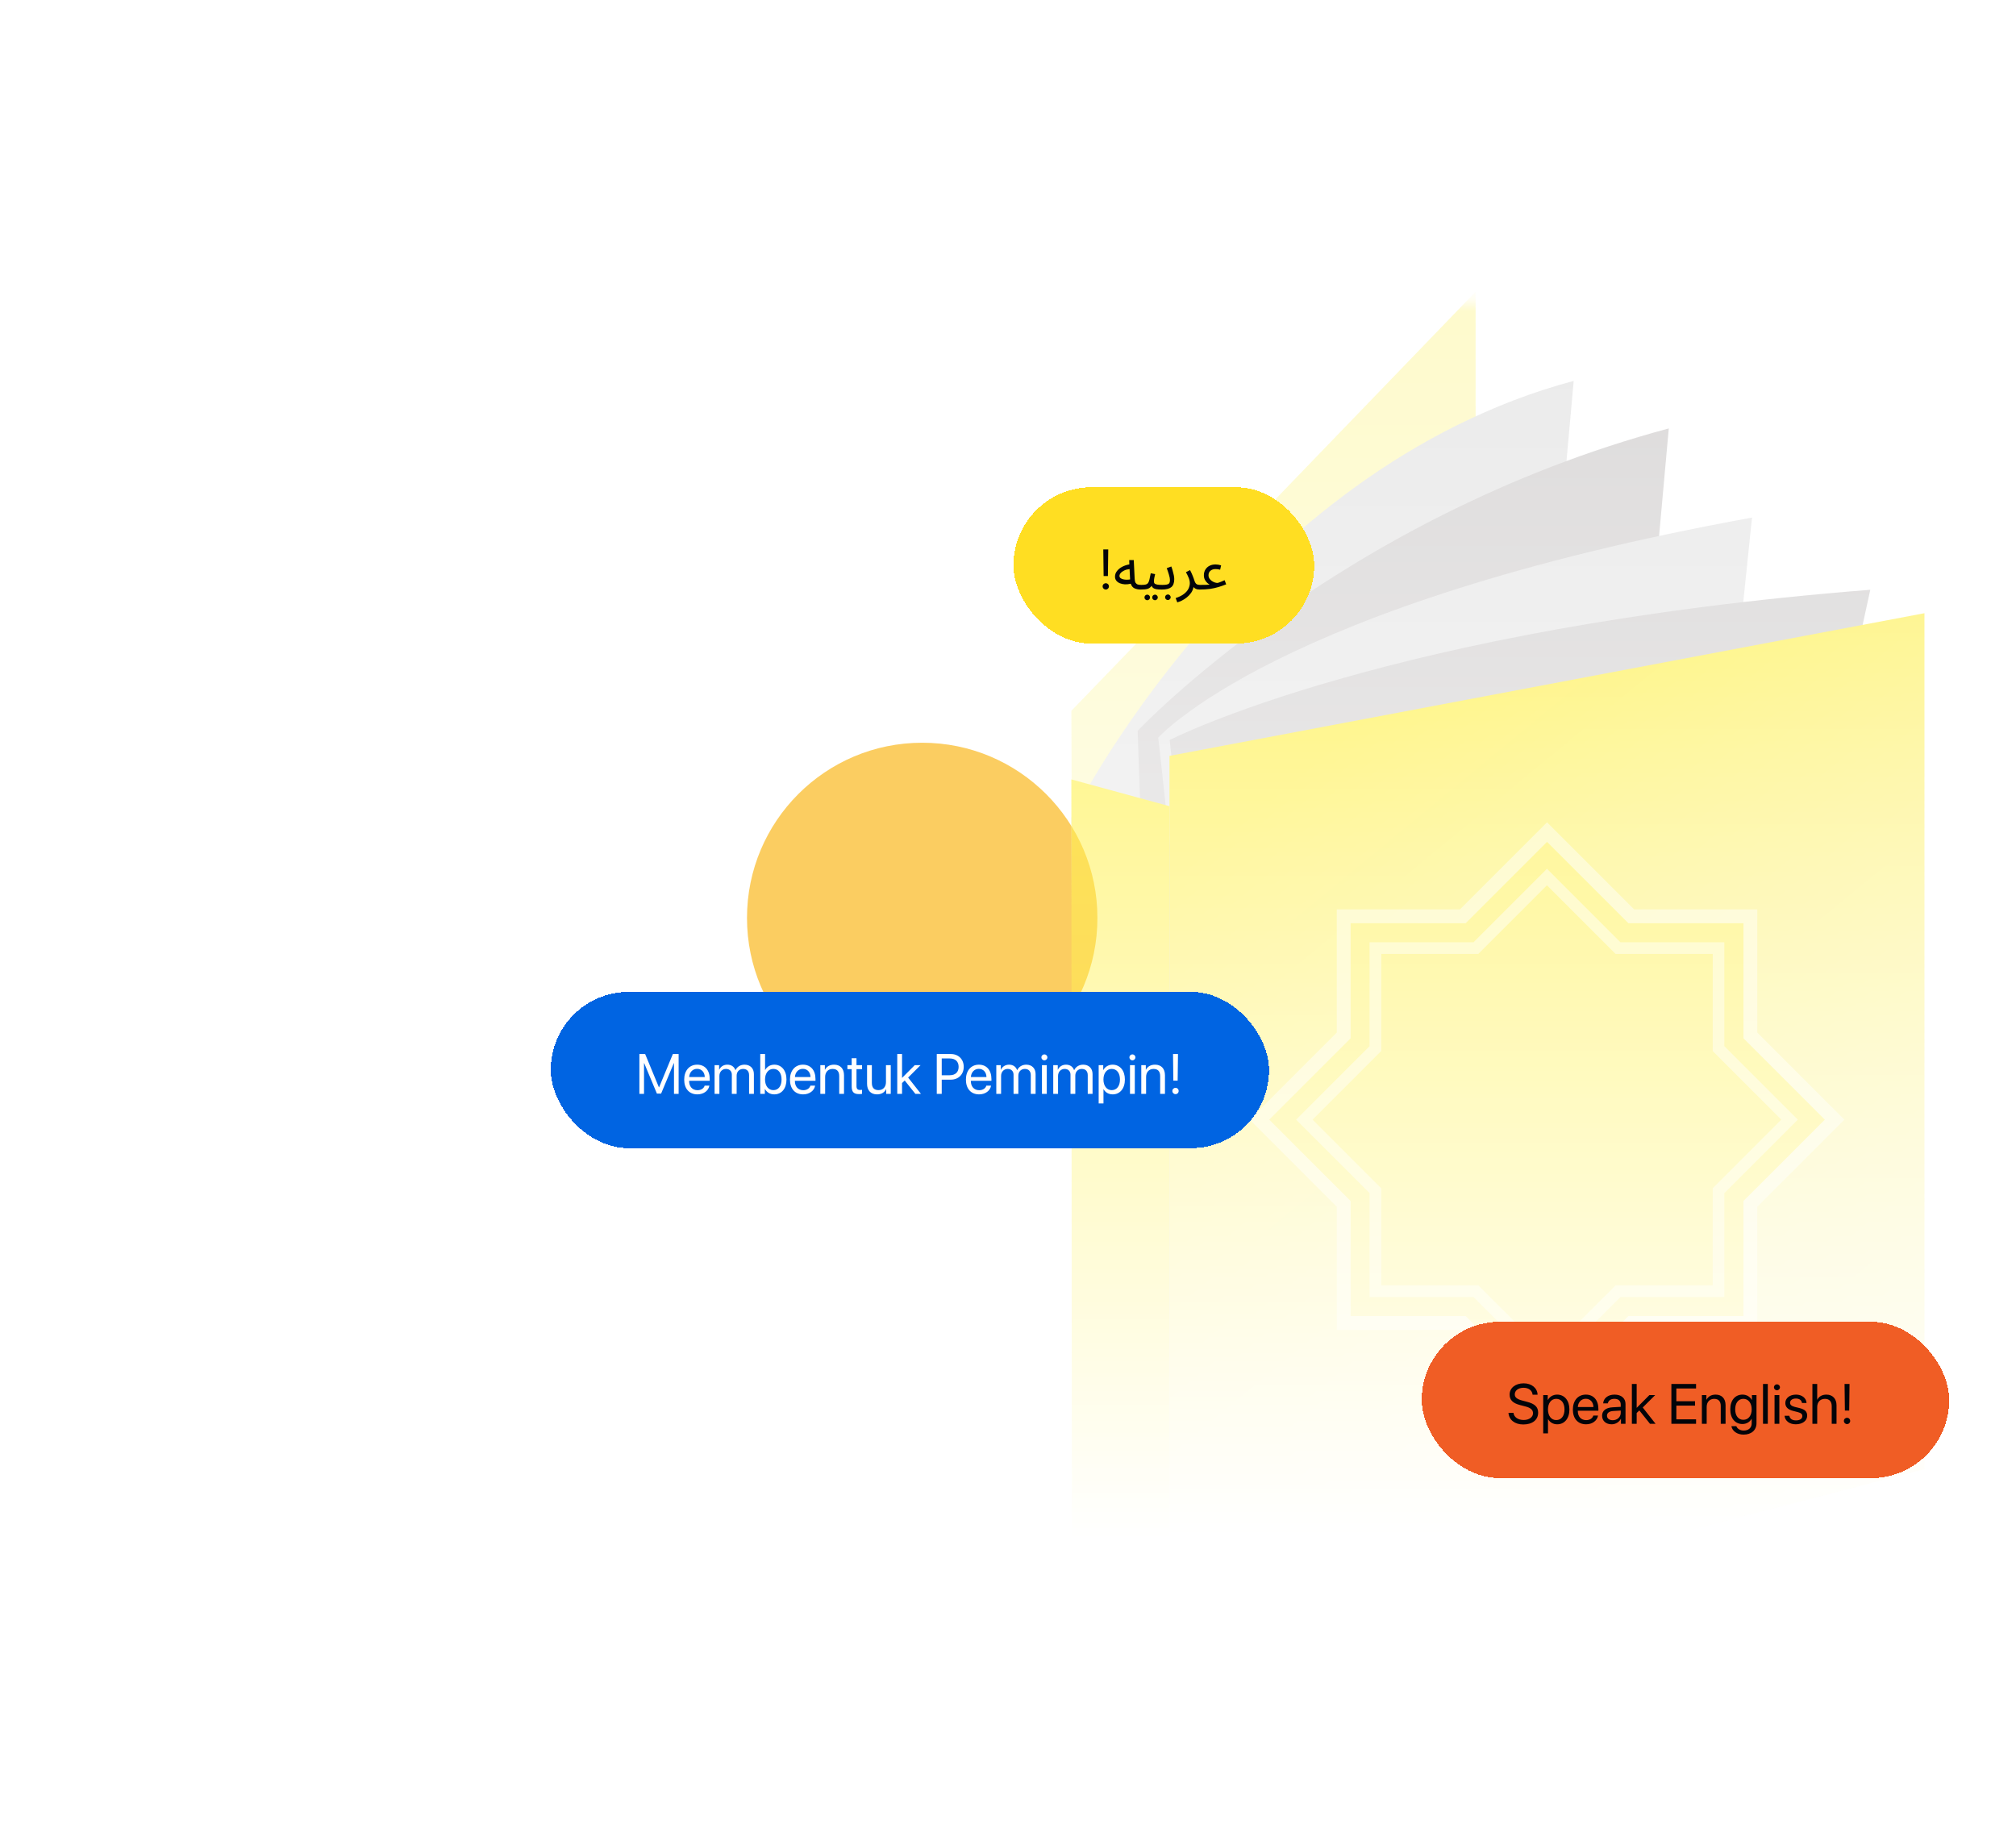 <svg width="169" height="154" viewBox="0 0 169 154" fill="none" xmlns="http://www.w3.org/2000/svg">
    <g filter="url(#filter0_f_1571_26061)">
        <ellipse cx="77.308" cy="76.95" rx="14.688" ry="14.688" fill="#FBCD61" />
    </g>
    <g filter="url(#filter1_i_1571_26061)">
        <mask id="mask0_1571_26061" style="mask-type:alpha" maskUnits="userSpaceOnUse" x="86" y="22"
            width="81" height="115">
            <rect x="86.998" y="22.75" width="79.063" height="114.005"
                fill="url(#paint0_linear_1571_26061)" />
        </mask>
        <g mask="url(#mask0_1571_26061)">
            <path d="M123.7 21.861L89.812 56.994L90.062 133.24L123.7 122.277L123.7 21.861Z"
                fill="#FEFACC" />
            <path
                d="M131.922 29.336C104.264 36.747 89.812 65.965 89.812 65.965L90.062 131.496L123.7 120.533L131.922 29.336Z"
                fill="#EAEAEA" />
            <path
                d="M139.893 33.323C112.235 40.734 95.369 58.672 95.369 58.672L98.032 135.483L131.67 124.52L139.893 33.323Z"
                fill="#DBD9D9" />
            <path
                d="M146.87 40.798C107.003 48.024 97.096 59.247 97.096 59.247L105.01 131.247L138.648 120.284L146.87 40.798Z"
                fill="#EAEAEA" />
            <path
                d="M156.784 46.848C116.392 50.026 98.053 59.438 98.053 59.438L106.034 132.626L140.605 121.28L156.784 46.848Z"
                fill="#D9D7D7" />
            <g filter="url(#filter2_i_1571_26061)">
                <path
                    d="M161.326 47.277L98.037 59.237L98.037 135.483L161.326 119.038L161.326 47.277Z"
                    fill="url(#paint1_linear_1571_26061)" />
            </g>
            <g filter="url(#filter3_i_1571_26061)">
                <path
                    d="M89.812 56.994L98.035 59.237L98.035 135.483L89.861 133.241L89.812 56.994Z"
                    fill="#FFF153" />
            </g>
            <path
                d="M136.988 73.642L147.313 73.642L147.313 83.967L154.613 91.267L147.313 98.566L147.313 108.892L136.989 108.892L129.687 116.193L122.386 108.892L112.062 108.892L112.062 98.567L104.762 91.267L112.062 83.966L112.062 73.642L122.387 73.642L129.687 66.341L136.988 73.642Z"
                fill="#FFFEF8" fill-opacity="0.48" />
            <path
                d="M136.508 74.8L146.154 74.8L146.154 84.447L152.974 91.267L146.154 98.086L146.154 107.733L136.509 107.733L129.687 114.554L122.866 107.733L113.222 107.733L113.222 98.088L106.4 91.267L113.222 84.446L113.222 74.8L122.867 74.8L129.687 67.98L136.508 74.8Z"
                fill="#FFF154" />
            <path
                d="M135.841 76.397L144.55 76.397L144.55 85.105L150.712 91.267L144.55 97.428L144.55 106.137L135.841 106.137L129.682 112.296L123.522 106.137L114.81 106.137L114.81 97.424L108.652 91.267L114.81 85.109L114.81 76.397L123.522 76.397L129.682 70.237L135.841 76.397Z"
                fill="#FFFEF8" fill-opacity="0.48" />
            <path
                d="M135.435 77.375L143.576 77.375L143.576 85.517L149.326 91.267L143.576 97.017L143.576 105.159L135.434 105.159L129.68 110.913L123.926 105.159L115.792 105.159L115.792 97.026L110.033 91.267L115.792 85.508L115.792 77.375L123.925 77.375L129.68 71.62L135.435 77.375Z"
                fill="#FFF154" />
        </g>
        <g filter="url(#filter4_di_1571_26061)">
            <rect x="84.957" y="35.586" width="25.214" height="13.107" rx="6.553" fill="#FFDE22"
                shape-rendering="crispEdges" />
            <path
                d="M92.488 40.801L92.904 40.801L92.876 43.031L92.516 43.031L92.488 40.801ZM92.696 44.163C92.548 44.163 92.432 44.047 92.432 43.899C92.432 43.748 92.548 43.635 92.696 43.635C92.846 43.635 92.96 43.748 92.96 43.899C92.96 44.047 92.846 44.163 92.696 44.163ZM95.63 44.163C95.425 44.163 95.248 44.128 95.1 44.059C94.954 43.989 94.852 43.861 94.792 43.675C94.621 43.716 94.457 43.733 94.299 43.727C94.144 43.718 94.004 43.688 93.877 43.637C93.751 43.584 93.651 43.511 93.579 43.419C93.506 43.325 93.47 43.212 93.47 43.083C93.47 42.912 93.523 42.758 93.631 42.619C93.738 42.476 93.883 42.356 94.067 42.258C94.25 42.161 94.452 42.093 94.673 42.055L94.659 41.695L95.043 41.695L95.118 43.258C95.125 43.407 95.15 43.519 95.194 43.595C95.242 43.667 95.305 43.716 95.384 43.741C95.466 43.764 95.564 43.775 95.678 43.775C95.744 43.775 95.791 43.794 95.82 43.831C95.851 43.866 95.867 43.909 95.867 43.959C95.867 44.01 95.845 44.057 95.801 44.102C95.757 44.143 95.7 44.163 95.63 44.163ZM93.844 43.021C93.844 43.094 93.872 43.154 93.929 43.201C93.989 43.249 94.065 43.283 94.157 43.306C94.248 43.328 94.345 43.339 94.446 43.339C94.55 43.339 94.646 43.331 94.735 43.315L94.692 42.448C94.512 42.467 94.359 42.508 94.233 42.571C94.106 42.631 94.01 42.702 93.944 42.784C93.877 42.863 93.844 42.942 93.844 43.021ZM95.632 44.163L95.679 43.775C95.837 43.775 95.96 43.764 96.049 43.741C96.137 43.716 96.203 43.67 96.248 43.604C96.295 43.535 96.333 43.435 96.361 43.306C96.39 43.176 96.424 43.007 96.466 42.799L96.835 42.87C96.816 42.955 96.794 43.053 96.769 43.163C96.747 43.274 96.736 43.367 96.736 43.443C96.736 43.49 96.739 43.535 96.745 43.576C96.751 43.617 96.775 43.651 96.816 43.68C96.857 43.708 96.927 43.732 97.025 43.751C97.123 43.767 97.263 43.775 97.446 43.775C97.513 43.775 97.56 43.794 97.588 43.831C97.62 43.866 97.636 43.909 97.636 43.959C97.636 44.01 97.614 44.057 97.57 44.102C97.525 44.143 97.468 44.163 97.399 44.163C97.194 44.163 97.033 44.152 96.916 44.13C96.802 44.105 96.717 44.07 96.66 44.026C96.606 43.978 96.567 43.92 96.541 43.85C96.45 43.98 96.336 44.065 96.2 44.106C96.068 44.144 95.878 44.163 95.632 44.163ZM96.826 45.059C96.759 45.059 96.703 45.035 96.655 44.987C96.611 44.943 96.589 44.89 96.589 44.826C96.589 44.763 96.611 44.708 96.655 44.661C96.703 44.613 96.759 44.59 96.826 44.59C96.889 44.59 96.942 44.613 96.987 44.661C97.034 44.708 97.058 44.763 97.058 44.826C97.058 44.89 97.034 44.943 96.987 44.987C96.942 45.035 96.889 45.059 96.826 45.059ZM96.177 45.059C96.11 45.059 96.053 45.035 96.006 44.987C95.962 44.943 95.94 44.89 95.94 44.826C95.94 44.763 95.962 44.708 96.006 44.661C96.053 44.613 96.11 44.59 96.177 44.59C96.24 44.59 96.293 44.613 96.338 44.661C96.385 44.708 96.409 44.763 96.409 44.826C96.409 44.89 96.385 44.943 96.338 44.987C96.293 45.035 96.24 45.059 96.177 45.059ZM97.399 44.163L97.447 43.775C97.598 43.775 97.72 43.765 97.811 43.746C97.906 43.727 97.974 43.689 98.015 43.633C98.056 43.572 98.077 43.484 98.077 43.367C98.077 43.25 98.048 43.1 97.991 42.917C97.938 42.734 97.876 42.552 97.807 42.372L98.19 42.23C98.231 42.334 98.269 42.451 98.304 42.581C98.342 42.707 98.374 42.833 98.399 42.96C98.424 43.086 98.437 43.197 98.437 43.291C98.437 43.61 98.352 43.836 98.181 43.969C98.013 44.098 97.753 44.163 97.399 44.163ZM97.906 45.044C97.84 45.044 97.783 45.021 97.736 44.973C97.691 44.929 97.669 44.875 97.669 44.812C97.669 44.749 97.691 44.694 97.736 44.646C97.783 44.599 97.84 44.575 97.906 44.575C97.969 44.575 98.023 44.599 98.067 44.646C98.115 44.694 98.138 44.749 98.138 44.812C98.138 44.875 98.115 44.929 98.067 44.973C98.023 45.021 97.969 45.044 97.906 45.044ZM98.691 45.239L98.553 44.879C98.859 44.777 99.098 44.657 99.269 44.518C99.442 44.38 99.564 44.234 99.633 44.083C99.706 43.928 99.742 43.778 99.742 43.633C99.742 43.478 99.708 43.321 99.638 43.163C99.572 43.002 99.498 42.851 99.415 42.709L99.761 42.533C99.85 42.701 99.924 42.862 99.984 43.017C100.047 43.171 100.096 43.307 100.131 43.424C100.175 43.56 100.232 43.653 100.301 43.703C100.374 43.751 100.472 43.775 100.595 43.775C100.661 43.775 100.709 43.794 100.737 43.831C100.769 43.866 100.785 43.909 100.785 43.959C100.785 44.01 100.763 44.057 100.718 44.102C100.674 44.143 100.617 44.163 100.548 44.163C100.428 44.163 100.327 44.144 100.245 44.106C100.166 44.068 100.101 44.018 100.05 43.955C100.019 44.132 99.952 44.293 99.851 44.438C99.75 44.583 99.632 44.709 99.496 44.817C99.36 44.928 99.221 45.017 99.079 45.087C98.937 45.157 98.807 45.207 98.691 45.239ZM100.55 44.163L100.597 43.775C100.796 43.775 100.95 43.773 101.057 43.77C101.168 43.767 101.248 43.764 101.299 43.76C101.349 43.754 101.384 43.751 101.403 43.751C101.346 43.719 101.28 43.67 101.204 43.604C101.128 43.535 101.062 43.448 101.005 43.343C100.948 43.236 100.92 43.11 100.92 42.964C100.92 42.788 100.961 42.631 101.043 42.495C101.128 42.356 101.243 42.249 101.389 42.173C101.537 42.097 101.706 42.059 101.896 42.059C102.047 42.059 102.204 42.085 102.365 42.135L102.284 42.5C102.151 42.465 102.022 42.448 101.896 42.448C101.722 42.448 101.58 42.495 101.469 42.59C101.362 42.682 101.308 42.806 101.308 42.964C101.308 43.069 101.335 43.162 101.389 43.244C101.442 43.323 101.509 43.391 101.588 43.448C101.67 43.501 101.753 43.542 101.839 43.571C101.927 43.599 102.006 43.612 102.076 43.609C102.126 43.593 102.172 43.579 102.213 43.566C102.257 43.55 102.311 43.53 102.374 43.505C102.44 43.479 102.535 43.438 102.658 43.381L102.791 43.727C102.579 43.812 102.363 43.888 102.142 43.955C101.924 44.021 101.686 44.073 101.427 44.111C101.171 44.146 100.879 44.163 100.55 44.163Z"
                fill="#020409" />
        </g>
        <g filter="url(#filter5_di_1571_26061)">
            <rect x="46.168" y="78.232" width="60.214" height="13.107" rx="6.553" fill="#0064E2"
                shape-rendering="crispEdges" />
            <path
                d="M56.889 86.785L56.5 86.785L56.5 84.213L56.484 84.213L55.42 86.762L55.068 86.762L54.004 84.213L53.988 84.213L53.988 86.785L53.599 86.785L53.599 83.447L54.083 83.447L55.235 86.232L55.253 86.232L56.405 83.447L56.889 83.447L56.889 86.785ZM58.439 84.687C58.062 84.687 57.798 84.976 57.773 85.376L59.08 85.376C59.071 84.974 58.818 84.687 58.439 84.687ZM59.071 86.096L59.466 86.096C59.397 86.517 58.989 86.827 58.464 86.827C57.775 86.827 57.356 86.348 57.356 85.591C57.356 84.844 57.782 84.338 58.446 84.338C59.096 84.338 59.496 84.809 59.496 85.538L59.496 85.691L57.77 85.691L57.77 85.714C57.77 86.174 58.041 86.478 58.474 86.478C58.779 86.478 59.003 86.323 59.071 86.096ZM59.903 86.785L59.903 84.379L60.283 84.379L60.283 84.763L60.292 84.763C60.405 84.509 60.651 84.338 60.974 84.338C61.303 84.338 61.546 84.504 61.65 84.796L61.659 84.796C61.793 84.509 62.076 84.338 62.413 84.338C62.89 84.338 63.198 84.648 63.198 85.124L63.198 86.785L62.795 86.785L62.795 85.217C62.795 84.888 62.612 84.694 62.295 84.694C61.976 84.694 61.752 84.93 61.752 85.256L61.752 86.785L61.349 86.785L61.349 85.173C61.349 84.883 61.155 84.694 60.856 84.694C60.537 84.694 60.306 84.944 60.306 85.277L60.306 86.785L59.903 86.785ZM64.907 86.827C64.556 86.827 64.28 86.656 64.125 86.378L64.116 86.378L64.116 86.785L63.732 86.785L63.732 83.447L64.135 83.447L64.135 84.782L64.144 84.782C64.294 84.506 64.574 84.338 64.914 84.338C65.52 84.338 65.93 84.828 65.93 85.582C65.93 86.339 65.523 86.827 64.907 86.827ZM64.829 84.692C64.421 84.692 64.132 85.048 64.132 85.582C64.132 86.119 64.421 86.473 64.829 86.473C65.254 86.473 65.518 86.133 65.518 85.582C65.518 85.036 65.254 84.692 64.829 84.692ZM67.304 84.687C66.927 84.687 66.663 84.976 66.638 85.376L67.945 85.376C67.936 84.974 67.683 84.687 67.304 84.687ZM67.936 86.096L68.331 86.096C68.262 86.517 67.855 86.827 67.329 86.827C66.64 86.827 66.221 86.348 66.221 85.591C66.221 84.844 66.647 84.338 67.311 84.338C67.961 84.338 68.361 84.809 68.361 85.538L68.361 85.691L66.635 85.691L66.635 85.714C66.635 86.174 66.906 86.478 67.339 86.478C67.644 86.478 67.868 86.323 67.936 86.096ZM68.768 86.785L68.768 84.379L69.148 84.379L69.148 84.763L69.157 84.763C69.291 84.504 69.548 84.338 69.92 84.338C70.448 84.338 70.753 84.678 70.753 85.224L70.753 86.785L70.351 86.785L70.351 85.295C70.351 84.907 70.168 84.694 69.798 84.694C69.418 84.694 69.171 84.962 69.171 85.369L69.171 86.785L68.768 86.785ZM71.396 83.799L71.799 83.799L71.799 84.379L72.266 84.379L72.266 84.71L71.799 84.71L71.799 86.14C71.799 86.359 71.891 86.459 72.097 86.459C72.144 86.459 72.236 86.452 72.264 86.447L72.264 86.785C72.215 86.797 72.104 86.804 72.009 86.804C71.567 86.804 71.396 86.623 71.396 86.16L71.396 84.71L71.038 84.71L71.038 84.379L71.396 84.379L71.396 83.799ZM74.672 84.379L74.672 86.785L74.29 86.785L74.29 86.394L74.281 86.394C74.138 86.672 73.888 86.827 73.518 86.827C72.993 86.827 72.685 86.487 72.685 85.941L72.685 84.379L73.087 84.379L73.087 85.869C73.087 86.26 73.27 86.471 73.643 86.471C74.034 86.471 74.27 86.202 74.27 85.793L74.27 84.379L74.672 84.379ZM75.618 85.448L76.683 84.379L77.171 84.379L76.127 85.418L77.203 86.785L76.736 86.785L75.843 85.665L75.618 85.878L75.618 86.785L75.216 86.785L75.216 83.447L75.618 83.447L75.618 85.448ZM78.529 83.447L79.72 83.447C80.347 83.447 80.789 83.886 80.789 84.518C80.789 85.152 80.342 85.594 79.715 85.594L78.945 85.594L78.945 86.785L78.529 86.785L78.529 83.447ZM78.945 83.817L78.945 85.224L79.611 85.224C80.088 85.224 80.361 84.962 80.361 84.518C80.361 84.076 80.09 83.817 79.611 83.817L78.945 83.817ZM82.054 84.687C81.677 84.687 81.413 84.976 81.388 85.376L82.695 85.376C82.686 84.974 82.434 84.687 82.054 84.687ZM82.686 86.096L83.081 86.096C83.012 86.517 82.605 86.827 82.08 86.827C81.39 86.827 80.972 86.348 80.972 85.591C80.972 84.844 81.397 84.338 82.061 84.338C82.711 84.338 83.111 84.809 83.111 85.538L83.111 85.691L81.386 85.691L81.386 85.714C81.386 86.174 81.656 86.478 82.089 86.478C82.394 86.478 82.619 86.323 82.686 86.096ZM83.519 86.785L83.519 84.379L83.898 84.379L83.898 84.763L83.907 84.763C84.021 84.509 84.266 84.338 84.59 84.338C84.918 84.338 85.161 84.504 85.265 84.796L85.274 84.796C85.409 84.509 85.691 84.338 86.029 84.338C86.505 84.338 86.813 84.648 86.813 85.124L86.813 86.785L86.41 86.785L86.41 85.217C86.41 84.888 86.228 84.694 85.911 84.694C85.591 84.694 85.367 84.93 85.367 85.256L85.367 86.785L84.965 86.785L84.965 85.173C84.965 84.883 84.77 84.694 84.472 84.694C84.152 84.694 83.921 84.944 83.921 85.277L83.921 86.785L83.519 86.785ZM87.347 86.785L87.347 84.379L87.75 84.379L87.75 86.785L87.347 86.785ZM87.549 83.974C87.412 83.974 87.299 83.861 87.299 83.725C87.299 83.586 87.412 83.475 87.549 83.475C87.687 83.475 87.801 83.586 87.801 83.725C87.801 83.861 87.687 83.974 87.549 83.974ZM88.293 86.785L88.293 84.379L88.673 84.379L88.673 84.763L88.682 84.763C88.796 84.509 89.041 84.338 89.365 84.338C89.693 84.338 89.936 84.504 90.04 84.796L90.049 84.796C90.183 84.509 90.466 84.338 90.803 84.338C91.28 84.338 91.588 84.648 91.588 85.124L91.588 86.785L91.185 86.785L91.185 85.217C91.185 84.888 91.002 84.694 90.686 84.694C90.366 84.694 90.142 84.93 90.142 85.256L90.142 86.785L89.739 86.785L89.739 85.173C89.739 84.883 89.545 84.694 89.247 84.694C88.927 84.694 88.696 84.944 88.696 85.277L88.696 86.785L88.293 86.785ZM93.27 84.338C93.883 84.338 94.299 84.828 94.299 85.582C94.299 86.336 93.885 86.827 93.279 86.827C92.934 86.827 92.656 86.658 92.513 86.394L92.504 86.394L92.504 87.588L92.101 87.588L92.101 84.379L92.483 84.379L92.483 84.786L92.492 84.786C92.64 84.516 92.92 84.338 93.27 84.338ZM93.191 86.473C93.619 86.473 93.887 86.128 93.887 85.582C93.887 85.038 93.619 84.692 93.191 84.692C92.779 84.692 92.501 85.048 92.501 85.582C92.501 86.119 92.779 86.473 93.191 86.473ZM94.727 86.785L94.727 84.379L95.13 84.379L95.13 86.785L94.727 86.785ZM94.928 83.974C94.792 83.974 94.678 83.861 94.678 83.725C94.678 83.586 94.792 83.475 94.928 83.475C95.067 83.475 95.18 83.586 95.18 83.725C95.18 83.861 95.067 83.974 94.928 83.974ZM95.673 86.785L95.673 84.379L96.053 84.379L96.053 84.763L96.062 84.763C96.196 84.504 96.453 84.338 96.825 84.338C97.353 84.338 97.658 84.678 97.658 85.224L97.658 86.785L97.256 86.785L97.256 85.295C97.256 84.907 97.073 84.694 96.703 84.694C96.323 84.694 96.076 84.962 96.076 85.369L96.076 86.785L95.673 86.785ZM98.334 83.447L98.75 83.447L98.722 85.677L98.361 85.677L98.334 83.447ZM98.542 86.808C98.394 86.808 98.278 86.693 98.278 86.545C98.278 86.394 98.394 86.281 98.542 86.281C98.692 86.281 98.806 86.394 98.806 86.545C98.806 86.693 98.692 86.808 98.542 86.808Z"
                fill="white" />
        </g>
        <g filter="url(#filter6_di_1571_26061)">
            <rect x="119.184" y="105.545" width="44.214" height="13.107" rx="6.553"
                fill="#F05D25" shape-rendering="crispEdges" />
            <path
                d="M126.455 113.18L126.874 113.18C126.913 113.541 127.256 113.779 127.732 113.779C128.183 113.779 128.512 113.541 128.512 113.212C128.512 112.93 128.315 112.757 127.866 112.641L127.438 112.53C126.823 112.373 126.55 112.102 126.55 111.648C126.55 111.093 127.036 110.705 127.73 110.705C128.394 110.705 128.875 111.098 128.894 111.658L128.477 111.658C128.44 111.299 128.151 111.079 127.716 111.079C127.283 111.079 126.983 111.304 126.983 111.63C126.983 111.882 127.168 112.033 127.621 112.151L127.971 112.243C128.662 112.417 128.942 112.683 128.942 113.161C128.942 113.772 128.461 114.154 127.693 114.154C126.985 114.154 126.495 113.77 126.455 113.18ZM130.534 111.651C131.147 111.651 131.563 112.141 131.563 112.895C131.563 113.65 131.149 114.14 130.543 114.14C130.198 114.14 129.921 113.971 129.777 113.707L129.768 113.707L129.768 114.901L129.366 114.901L129.366 111.692L129.747 111.692L129.747 112.1L129.757 112.1C129.905 111.829 130.184 111.651 130.534 111.651ZM130.455 113.786C130.883 113.786 131.151 113.441 131.151 112.895C131.151 112.352 130.883 112.005 130.455 112.005C130.043 112.005 129.766 112.361 129.766 112.895C129.766 113.432 130.043 113.786 130.455 113.786ZM132.935 112C132.558 112 132.294 112.289 132.269 112.69L133.576 112.69C133.567 112.287 133.315 112 132.935 112ZM133.567 113.409L133.962 113.409C133.893 113.83 133.486 114.14 132.961 114.14C132.271 114.14 131.852 113.661 131.852 112.905C131.852 112.157 132.278 111.651 132.942 111.651C133.592 111.651 133.992 112.123 133.992 112.851L133.992 113.004L132.267 113.004L132.267 113.027C132.267 113.488 132.537 113.791 132.97 113.791C133.275 113.791 133.5 113.636 133.567 113.409ZM135.193 113.798C135.572 113.798 135.864 113.532 135.864 113.185L135.864 112.988L135.221 113.027C134.897 113.048 134.712 113.192 134.712 113.418C134.712 113.647 134.904 113.798 135.193 113.798ZM135.103 114.14C134.624 114.14 134.302 113.851 134.302 113.418C134.302 113.006 134.619 112.747 135.175 112.715L135.864 112.676L135.864 112.474C135.864 112.181 135.67 112.005 135.336 112.005C135.026 112.005 134.832 112.151 134.781 112.386L134.393 112.386C134.42 111.97 134.777 111.651 135.346 111.651C135.91 111.651 136.266 111.956 136.266 112.435L136.266 114.098L135.885 114.098L135.885 113.684L135.875 113.684C135.732 113.96 135.427 114.14 135.103 114.14ZM137.201 112.761L138.265 111.692L138.753 111.692L137.71 112.731L138.786 114.098L138.318 114.098L137.425 112.979L137.201 113.192L137.201 114.098L136.799 114.098L136.799 110.76L137.201 110.76L137.201 112.761ZM142.18 113.724L142.18 114.098L140.111 114.098L140.111 110.76L142.18 110.76L142.18 111.135L140.528 111.135L140.528 112.206L142.094 112.206L142.094 112.576L140.528 112.576L140.528 113.724L142.18 113.724ZM142.668 114.098L142.668 111.692L143.047 111.692L143.047 112.076L143.056 112.076C143.19 111.817 143.447 111.651 143.82 111.651C144.347 111.651 144.653 111.991 144.653 112.537L144.653 114.098L144.25 114.098L144.25 112.609C144.25 112.22 144.067 112.007 143.697 112.007C143.318 112.007 143.07 112.275 143.07 112.683L143.07 114.098L142.668 114.098ZM146.145 113.763C146.563 113.763 146.843 113.416 146.843 112.886C146.843 112.356 146.563 112.005 146.145 112.005C145.731 112.005 145.46 112.347 145.46 112.886C145.46 113.425 145.731 113.763 146.145 113.763ZM146.159 115.005C145.629 115.005 145.21 114.707 145.143 114.297L145.557 114.297C145.636 114.517 145.874 114.663 146.175 114.663C146.591 114.663 146.843 114.422 146.843 114.064L146.843 113.684L146.834 113.684C146.686 113.946 146.401 114.117 146.064 114.117C145.451 114.117 145.048 113.633 145.048 112.886C145.048 112.132 145.451 111.651 146.073 111.651C146.413 111.651 146.695 111.817 146.855 112.097L146.862 112.097L146.862 111.692L147.246 111.692L147.246 114.05C147.246 114.624 146.823 115.005 146.159 115.005ZM147.792 114.098L147.792 110.76L148.194 110.76L148.194 114.098L147.792 114.098ZM148.759 114.098L148.759 111.692L149.161 111.692L149.161 114.098L148.759 114.098ZM148.96 111.288C148.824 111.288 148.71 111.174 148.71 111.038C148.71 110.899 148.824 110.788 148.96 110.788C149.099 110.788 149.212 110.899 149.212 111.038C149.212 111.174 149.099 111.288 148.96 111.288ZM149.663 112.356C149.663 111.945 150.031 111.651 150.561 111.651C151.058 111.651 151.424 111.947 151.442 112.354L151.058 112.354C151.031 112.123 150.843 111.979 150.547 111.979C150.253 111.979 150.059 112.125 150.059 112.336C150.059 112.502 150.186 112.613 150.459 112.683L150.832 112.773C151.317 112.895 151.493 113.071 151.493 113.425C151.493 113.844 151.098 114.14 150.536 114.14C150.008 114.14 149.64 113.853 149.599 113.428L150.001 113.428C150.045 113.677 150.235 113.812 150.561 113.812C150.887 113.812 151.088 113.673 151.088 113.455C151.088 113.284 150.989 113.192 150.718 113.12L150.295 113.011C149.872 112.902 149.663 112.685 149.663 112.356ZM151.933 114.098L151.933 110.76L152.335 110.76L152.335 112.076L152.345 112.076C152.479 111.808 152.743 111.651 153.108 111.651C153.635 111.651 153.955 112.007 153.955 112.544L153.955 114.098L153.552 114.098L153.552 112.618C153.552 112.236 153.36 112.007 152.983 112.007C152.583 112.007 152.335 112.28 152.335 112.696L152.335 114.098L151.933 114.098ZM154.628 110.76L155.044 110.76L155.017 112.99L154.656 112.99L154.628 110.76ZM154.836 114.122C154.688 114.122 154.572 114.006 154.572 113.858C154.572 113.707 154.688 113.594 154.836 113.594C154.987 113.594 155.1 113.707 155.1 113.858C155.1 114.006 154.987 114.122 154.836 114.122Z"
                fill="#020409" />
        </g>
    </g>
    <defs>
        <filter id="filter0_f_1571_26061" x="0.409" y="0.052" width="153.796"
            height="153.796" filterUnits="userSpaceOnUse" color-interpolation-filters="sRGB">
            <feFlood flood-opacity="0" result="BackgroundImageFix" />
            <feBlend mode="normal" in="SourceGraphic" in2="BackgroundImageFix" result="shape" />
            <feGaussianBlur stdDeviation="31.105" result="effect1_foregroundBlur_1571_26061" />
        </filter>
        <filter id="filter1_i_1571_26061" x="46.168" y="22.75" width="117.229" height="115.326"
            filterUnits="userSpaceOnUse" color-interpolation-filters="sRGB">
            <feFlood flood-opacity="0" result="BackgroundImageFix" />
            <feBlend mode="normal" in="SourceGraphic" in2="BackgroundImageFix" result="shape" />
            <feColorMatrix in="SourceAlpha" type="matrix"
                values="0 0 0 0 0 0 0 0 0 0 0 0 0 0 0 0 0 0 127 0" result="hardAlpha" />
            <feOffset dy="2.592" />
            <feGaussianBlur stdDeviation="2.851" />
            <feComposite in2="hardAlpha" operator="arithmetic" k2="-1" k3="1" />
            <feColorMatrix type="matrix" values="0 0 0 0 1 0 0 0 0 1 0 0 0 0 1 0 0 0 0.4 0" />
            <feBlend mode="normal" in2="shape" result="effect1_innerShadow_1571_26061" />
        </filter>
        <filter id="filter2_i_1571_26061" x="98.037" y="47.277" width="63.289" height="89.74"
            filterUnits="userSpaceOnUse" color-interpolation-filters="sRGB">
            <feFlood flood-opacity="0" result="BackgroundImageFix" />
            <feBlend mode="normal" in="SourceGraphic" in2="BackgroundImageFix" result="shape" />
            <feColorMatrix in="SourceAlpha" type="matrix"
                values="0 0 0 0 0 0 0 0 0 0 0 0 0 0 0 0 0 0 127 0" result="hardAlpha" />
            <feOffset dy="1.534" />
            <feGaussianBlur stdDeviation="10.736" />
            <feComposite in2="hardAlpha" operator="arithmetic" k2="-1" k3="1" />
            <feColorMatrix type="matrix" values="0 0 0 0 1 0 0 0 0 1 0 0 0 0 1 0 0 0 1 0" />
            <feBlend mode="normal" in2="shape" result="effect1_innerShadow_1571_26061" />
        </filter>
        <filter id="filter3_i_1571_26061" x="89.812" y="56.994" width="8.223" height="83.282"
            filterUnits="userSpaceOnUse" color-interpolation-filters="sRGB">
            <feFlood flood-opacity="0" result="BackgroundImageFix" />
            <feBlend mode="normal" in="SourceGraphic" in2="BackgroundImageFix" result="shape" />
            <feColorMatrix in="SourceAlpha" type="matrix"
                values="0 0 0 0 0 0 0 0 0 0 0 0 0 0 0 0 0 0 127 0" result="hardAlpha" />
            <feOffset dy="5.752" />
            <feGaussianBlur stdDeviation="2.397" />
            <feComposite in2="hardAlpha" operator="arithmetic" k2="-1" k3="1" />
            <feColorMatrix type="matrix" values="0 0 0 0 1 0 0 0 0 1 0 0 0 0 1 0 0 0 0.25 0" />
            <feBlend mode="normal" in2="shape" result="effect1_innerShadow_1571_26061" />
        </filter>
        <filter id="filter4_di_1571_26061" x="80.219" y="32.921" width="34.689" height="22.582"
            filterUnits="userSpaceOnUse" color-interpolation-filters="sRGB">
            <feFlood flood-opacity="0" result="BackgroundImageFix" />
            <feColorMatrix in="SourceAlpha" type="matrix"
                values="0 0 0 0 0 0 0 0 0 0 0 0 0 0 0 0 0 0 127 0" result="hardAlpha" />
            <feOffset dy="2.073" />
            <feGaussianBlur stdDeviation="2.369" />
            <feComposite in2="hardAlpha" operator="out" />
            <feColorMatrix type="matrix"
                values="0 0 0 0 1 0 0 0 0 0.87 0 0 0 0 0.135 0 0 0 0.3 0" />
            <feBlend mode="normal" in2="BackgroundImageFix" result="effect1_dropShadow_1571_26061" />
            <feBlend mode="normal" in="SourceGraphic" in2="effect1_dropShadow_1571_26061"
                result="shape" />
            <feColorMatrix in="SourceAlpha" type="matrix"
                values="0 0 0 0 0 0 0 0 0 0 0 0 0 0 0 0 0 0 127 0" result="hardAlpha" />
            <feOffset dy="0.592" />
            <feGaussianBlur stdDeviation="1.096" />
            <feComposite in2="hardAlpha" operator="arithmetic" k2="-1" k3="1" />
            <feColorMatrix type="matrix" values="0 0 0 0 1 0 0 0 0 1 0 0 0 0 1 0 0 0 0.25 0" />
            <feBlend mode="normal" in2="shape" result="effect2_innerShadow_1571_26061" />
        </filter>
        <filter id="filter5_di_1571_26061" x="39.256" y="73.048" width="74.037" height="26.931"
            filterUnits="userSpaceOnUse" color-interpolation-filters="sRGB">
            <feFlood flood-opacity="0" result="BackgroundImageFix" />
            <feColorMatrix in="SourceAlpha" type="matrix"
                values="0 0 0 0 0 0 0 0 0 0 0 0 0 0 0 0 0 0 127 0" result="hardAlpha" />
            <feOffset dy="1.728" />
            <feGaussianBlur stdDeviation="3.456" />
            <feComposite in2="hardAlpha" operator="out" />
            <feColorMatrix type="matrix"
                values="0 0 0 0 0.42 0 0 0 0 0.686 0 0 0 0 1 0 0 0 0.6 0" />
            <feBlend mode="normal" in2="BackgroundImageFix" result="effect1_dropShadow_1571_26061" />
            <feBlend mode="normal" in="SourceGraphic" in2="effect1_dropShadow_1571_26061"
                result="shape" />
            <feColorMatrix in="SourceAlpha" type="matrix"
                values="0 0 0 0 0 0 0 0 0 0 0 0 0 0 0 0 0 0 127 0" result="hardAlpha" />
            <feOffset dy="0.592" />
            <feGaussianBlur stdDeviation="1.096" />
            <feComposite in2="hardAlpha" operator="arithmetic" k2="-1" k3="1" />
            <feColorMatrix type="matrix" values="0 0 0 0 1 0 0 0 0 1 0 0 0 0 1 0 0 0 0.25 0" />
            <feBlend mode="normal" in2="shape" result="effect2_innerShadow_1571_26061" />
        </filter>
        <filter id="filter6_di_1571_26061" x="114.446" y="102.88" width="53.689" height="22.582"
            filterUnits="userSpaceOnUse" color-interpolation-filters="sRGB">
            <feFlood flood-opacity="0" result="BackgroundImageFix" />
            <feColorMatrix in="SourceAlpha" type="matrix"
                values="0 0 0 0 0 0 0 0 0 0 0 0 0 0 0 0 0 0 127 0" result="hardAlpha" />
            <feOffset dy="2.073" />
            <feGaussianBlur stdDeviation="2.369" />
            <feComposite in2="hardAlpha" operator="out" />
            <feColorMatrix type="matrix"
                values="0 0 0 0 0.941 0 0 0 0 0.365 0 0 0 0 0.145 0 0 0 0.4 0" />
            <feBlend mode="normal" in2="BackgroundImageFix" result="effect1_dropShadow_1571_26061" />
            <feBlend mode="normal" in="SourceGraphic" in2="effect1_dropShadow_1571_26061"
                result="shape" />
            <feColorMatrix in="SourceAlpha" type="matrix"
                values="0 0 0 0 0 0 0 0 0 0 0 0 0 0 0 0 0 0 127 0" result="hardAlpha" />
            <feOffset dy="0.592" />
            <feGaussianBlur stdDeviation="1.096" />
            <feComposite in2="hardAlpha" operator="arithmetic" k2="-1" k3="1" />
            <feColorMatrix type="matrix" values="0 0 0 0 1 0 0 0 0 1 0 0 0 0 1 0 0 0 0.25 0" />
            <feBlend mode="normal" in2="shape" result="effect2_innerShadow_1571_26061" />
        </filter>
        <linearGradient id="paint0_linear_1571_26061" x1="126.53" y1="22.75" x2="126.53"
            y2="126.687" gradientUnits="userSpaceOnUse">
            <stop stop-color="white" />
            <stop offset="1" stop-color="white" stop-opacity="0" />
        </linearGradient>
        <linearGradient id="paint1_linear_1571_26061" x1="106.686" y1="62.315" x2="154.233"
            y2="120.023" gradientUnits="userSpaceOnUse">
            <stop stop-color="#FFF157" />
            <stop offset="1" stop-color="#FBF4A8" />
        </linearGradient>
    </defs>
</svg>